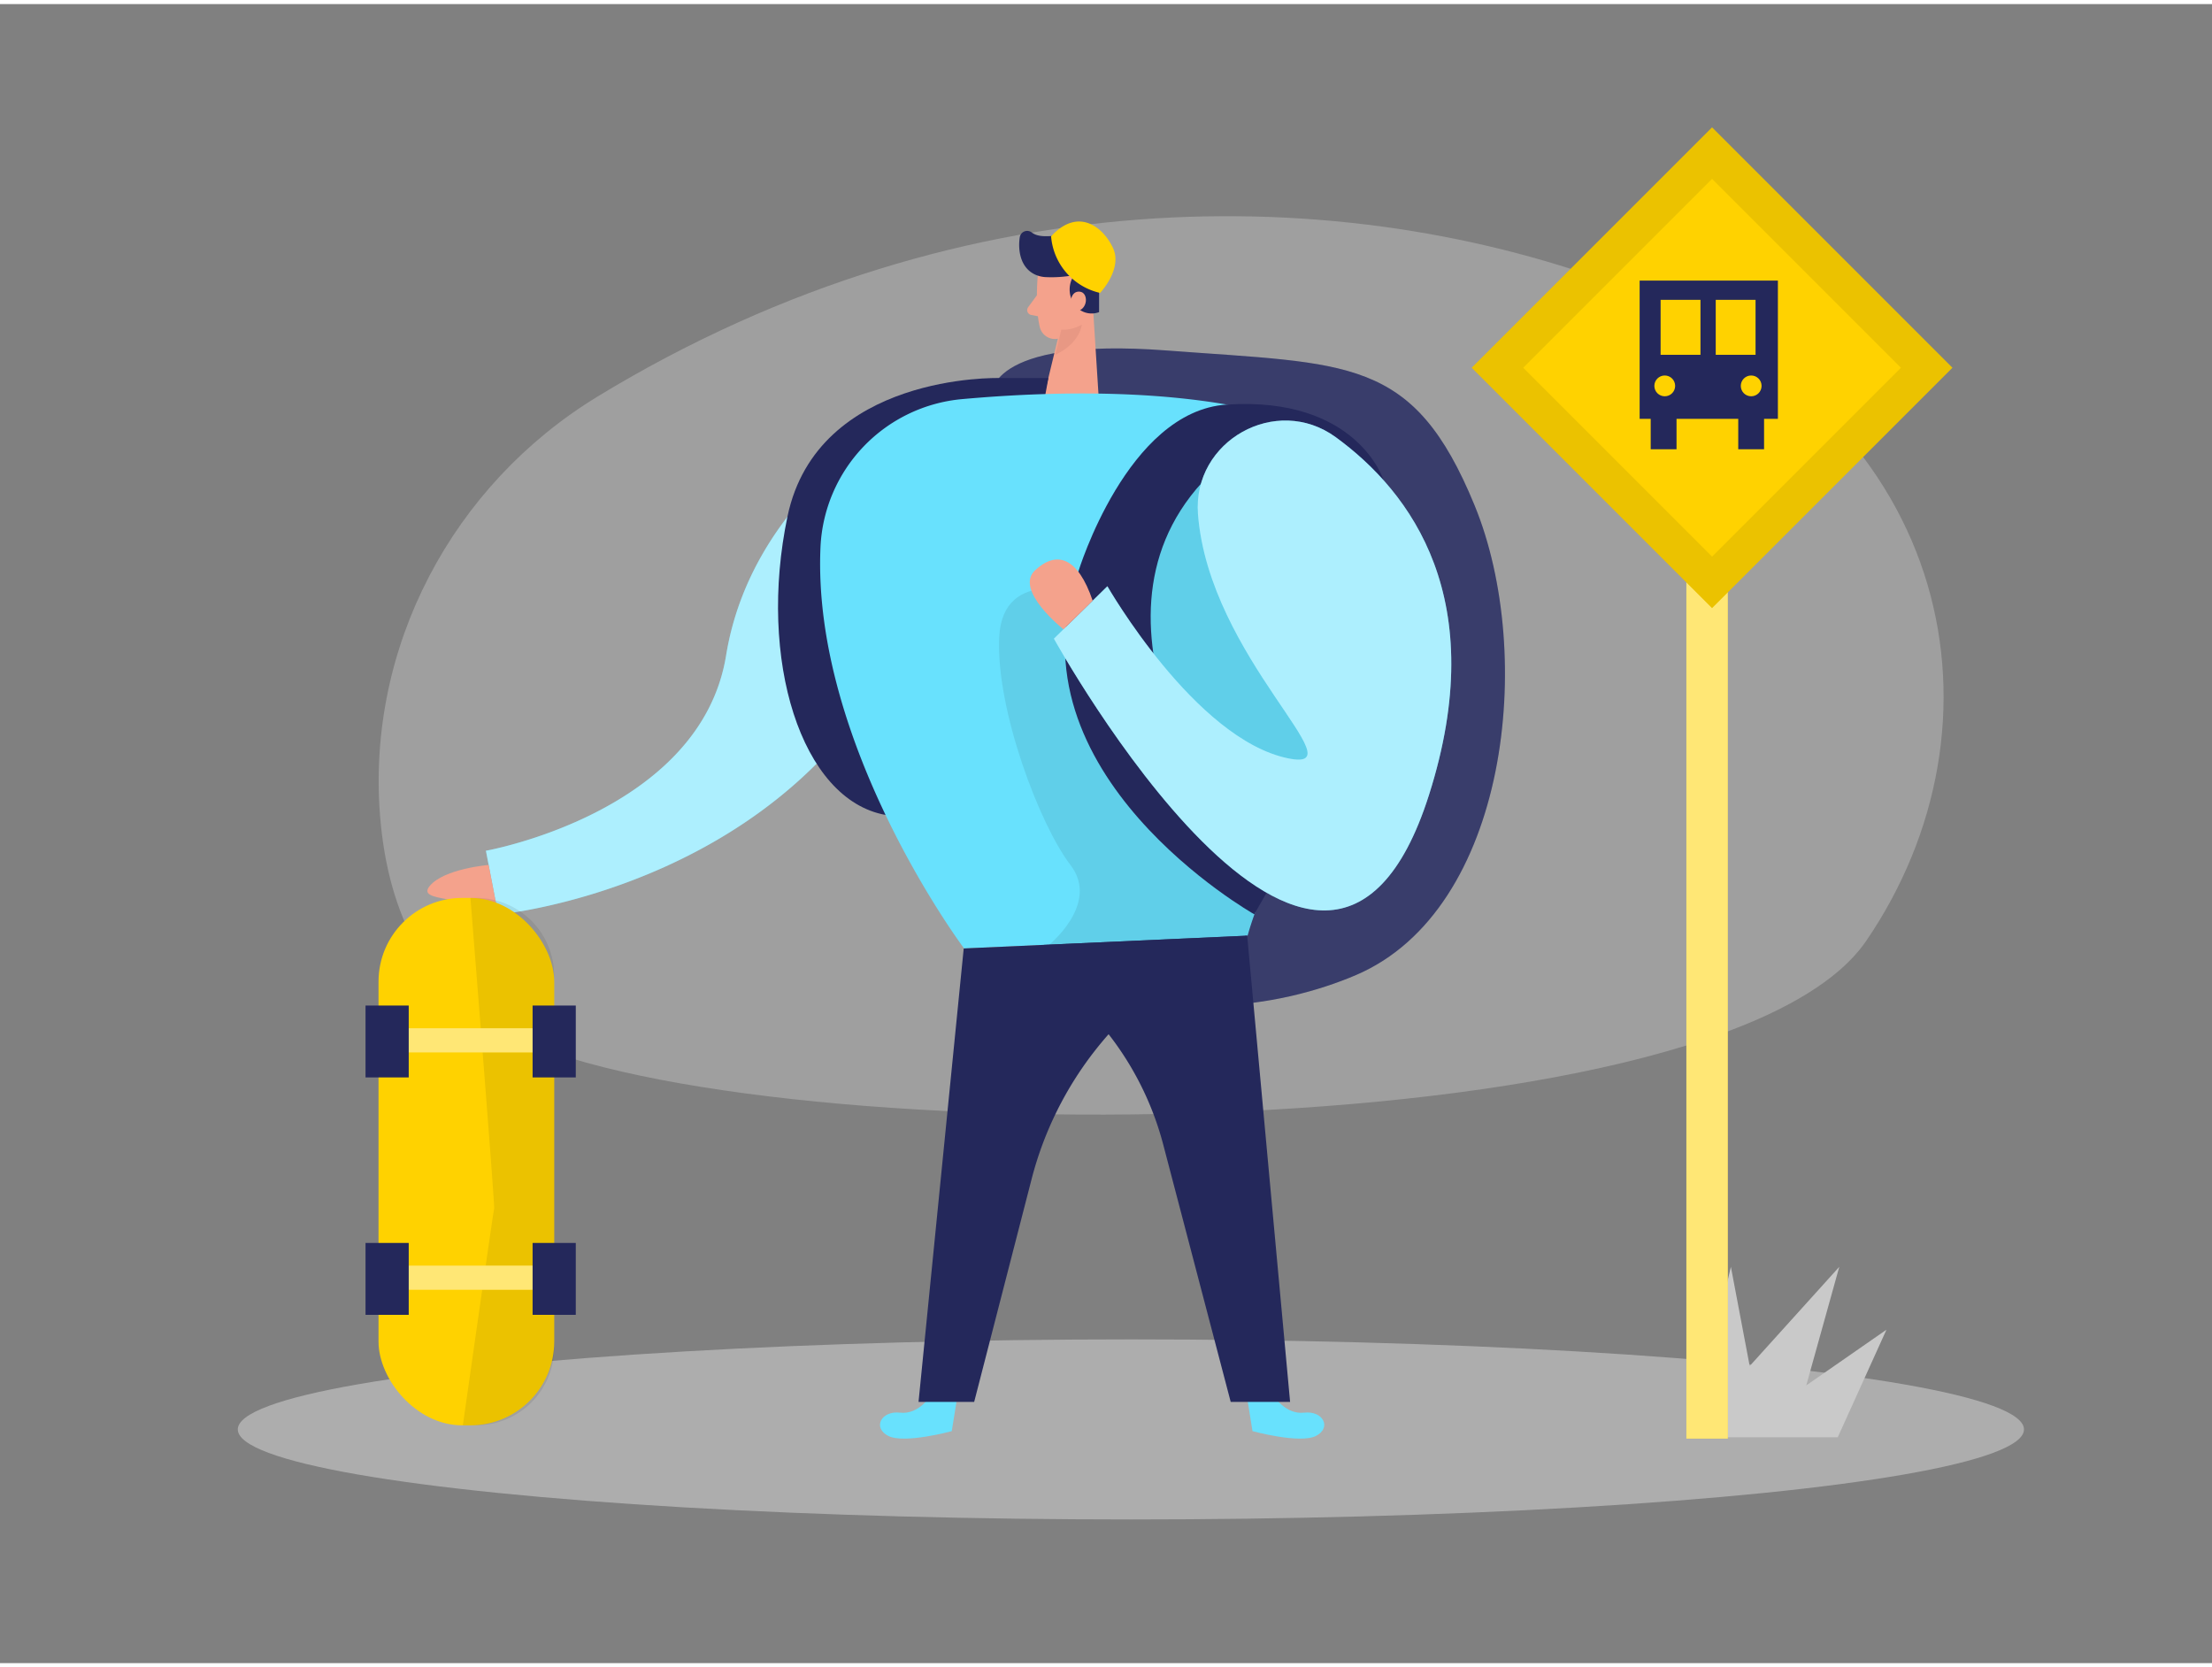 <svg id="Layer_1" data-name="Layer 1" xmlns="http://www.w3.org/2000/svg" viewBox="0 0 400 300" width="406" height="306" class="illustration styles_illustrationTablet__1DWOa"><rect x="0" y="0" width="400" height="300" fill="#808080" stroke="none"/><title>#89_school_twocolour</title><path d="M108,71c-26.2,16-41.73,45.25-39.27,75.84,1.26,15.64,7.07,30.72,22.44,39,41,22,219.85,22.35,246.33-16.48s16.62-94-40.95-117C246.64,32.43,175.68,29.79,108,71Z" fill="#e6e6e6" opacity="0.3"></path><path d="M179.22,71S178,60.13,211,62.64s44.56,1,55.65,28,6.1,73.1-21.38,84.91S152.46,191.14,179.22,71Z" fill="#24285b"></path><path d="M179.22,71S178,60.13,211,62.64s44.56,1,55.65,28,6.1,73.1-21.38,84.91S152.46,191.14,179.22,71Z" fill="#fff" opacity="0.1"></path><path d="M162,75.37s-26.07,14-30.7,42.42S87.87,153.1,87.87,153.1l2.22,11.53s48.78-4.46,71.11-45.35A55.41,55.41,0,0,0,162,75.37Z" fill="#68e1fd"></path><path d="M162,75.37s-26.07,14-30.7,42.42S87.87,153.1,87.87,153.1l2.22,11.53s48.78-4.46,71.11-45.35A55.41,55.41,0,0,0,162,75.37Z" fill="#fff" opacity="0.46"></path><ellipse cx="204.5" cy="257.74" rx="161.5" ry="16.28" fill="#e6e6e6" opacity="0.45"></ellipse><path d="M187.66,49.12s-.53,5.58.37,9.3a2.82,2.82,0,0,0,3.42,2.06,6.21,6.21,0,0,0,4.9-4.63L198.07,51a5,5,0,0,0-2.17-5.39C192.76,43.28,187.82,45.71,187.66,49.12Z" fill="#f4a28c"></path><polygon points="197.56 53.48 198.72 71.8 188.58 71.72 191.8 58.42 197.56 53.48" fill="#f4a28c"></polygon><path d="M189.05,49.37a22.42,22.42,0,0,0,5.17-.35,4.65,4.65,0,0,0-.05,5.12,3.79,3.79,0,0,0,4.58,1.56l0-7.19a5.71,5.71,0,0,0-2.84-5.12,20.61,20.61,0,0,0-2.4-1.19c-2.06-.85-5.11.5-6.95-.91a1.35,1.35,0,0,0-2.15.86c-.35,2.19,0,5.64,3,6.86A5.43,5.43,0,0,0,189.05,49.37Z" fill="#24285b"></path><path d="M193.57,54s.06-2.15,1.68-2,1.55,3.29-.65,3.56Z" fill="#f4a28c"></path><path d="M187.51,52.65l-1.58,2.15a.89.89,0,0,0,.54,1.41l2.14.42Z" fill="#f4a28c"></path><path d="M191.92,58.87a6.7,6.7,0,0,0,3.71-.91s-.31,3.38-4.81,5.46Z" fill="#ce8172" opacity="0.31"></path><polygon points="305.73 259.17 313 228.34 316.4 246.28 332.6 228.34 326.63 249.78 341.13 239.71 332.32 259.17 305.73 259.17" fill="#c9c9c9"></polygon><path d="M168.27,251.64s-2.09,3.46-5.52,3.07-5,2.74-2.11,4.21,11.47-.87,11.47-.87l1-6.24Z" fill="#68e1fd"></path><path d="M230.33,251.64s2.09,3.46,5.52,3.07,5,2.74,2.11,4.21-11.47-.87-11.47-.87l-1-6.24Z" fill="#68e1fd"></path><path d="M180.65,67.62s-32.8-.91-38.24,25,2.46,51.24,17.71,54,29.46-79,29.46-79Z" fill="#24285b"></path><path d="M148.37,98.21A28.17,28.17,0,0,1,174,71.43c17.56-1.58,43.74-2.2,63,4.93,31.58,11.71-5.2,69.8-11.4,92.09l-51.26,2.32S146.78,134,148.37,98.21Z" fill="#68e1fd"></path><path d="M201.7,87.83l-5.33,18.92s-15.06-5.38-15.68,7.73,7.35,34,12.88,41.19-4.31,14.83-4.31,14.83l36.27-2.05,10.61-32.2,10.73-13V111L230,87.83,219.4,78Z" opacity="0.08"></path><path d="M195,102.62s8.82-29,26.82-30.2c23.62-1.53,28.36,13.63,28.36,13.63s-16.65-14.67-30.36-2-13.45,28.95-9.07,42.77,26.22,20,26.22,20l-10.16,17.77S181.81,139.18,195,102.62Z" fill="#24285b"></path><path d="M190.07,42a11.43,11.43,0,0,0,8.86,10.23s4.13-4.33,2.32-8.16S194.93,36.71,190.07,42Z" fill="#ffd200"></path><path d="M216.63,92.21c-1-13.26,14.16-21.73,24.91-13.9,13.71,10,28.11,29.39,16.86,64.72-19.08,59.92-67.82-28.28-67.82-28.28l9.67-9.48s15.85,27.66,32.68,31.12C246,139.07,218.62,118.2,216.63,92.21Z" fill="#68e1fd"></path><path d="M216.63,92.21c-1-13.26,14.16-21.73,24.91-13.9,13.71,10,28.11,29.39,16.86,64.72-19.08,59.92-67.82-28.28-67.82-28.28l9.67-9.48s15.85,27.66,32.68,31.12C246,139.07,218.62,118.2,216.63,92.21Z" fill="#fff" opacity="0.46"></path><path d="M192.31,113.06s-9-7.1-5.12-10.69,7.71-2.42,10.4,5.51Z" fill="#f4a28c"></path><path d="M88.36,155.67s-8,.65-10.63,3.77,7,1.64,12.36,5.19Z" fill="#f4a28c"></path><rect x="68.45" y="161.63" width="31.77" height="95.37" rx="15.13" ry="15.13" fill="#ffd200"></rect><path d="M85.07,161.63s4.45,55.72,4.29,56.19S83.7,257,83.7,257h2.42a14.08,14.08,0,0,0,14.09-14.08v-67.2a14.08,14.08,0,0,0-14.08-14.09Z" opacity="0.08"></path><rect x="70.01" y="185.2" width="30.13" height="4.37" fill="#ffd200"></rect><rect x="70.01" y="185.2" width="30.13" height="4.37" fill="#fff" opacity="0.46"></rect><rect x="66.1" y="181.09" width="7.81" height="13" fill="#24285b"></rect><rect x="96.31" y="181.09" width="7.81" height="13" fill="#24285b"></rect><rect x="70.01" y="228.12" width="30.13" height="4.37" fill="#ffd200"></rect><rect x="70.01" y="228.12" width="30.13" height="4.37" fill="#fff" opacity="0.46"></rect><rect x="66.1" y="224.02" width="7.81" height="13" fill="#24285b"></rect><rect x="96.31" y="224.02" width="7.81" height="13" fill="#24285b"></rect><path d="M174.27,170.77l-8.17,82h10.06l10.38-40.27a63.41,63.41,0,0,1,32-40.37l7-3.67Z" fill="#24285b"></path><path d="M225.53,168.45l7.76,84.31H222.55L210.34,206.2A55.33,55.33,0,0,0,188.61,175h0Z" fill="#24285b"></path><rect x="304.95" y="75.3" width="7.49" height="184.1" fill="#ffd200"></rect><rect x="304.95" y="75.3" width="7.49" height="184.1" fill="#fff" opacity="0.46"></rect><rect x="278.86" y="35.03" width="61.47" height="61.47" transform="translate(137.18 -199.66) rotate(45)" fill="#ffd200"></rect><rect x="278.86" y="35.03" width="61.47" height="61.47" transform="translate(137.18 -199.66) rotate(45)" opacity="0.08"></rect><rect x="285.45" y="41.61" width="48.3" height="48.3" transform="translate(137.18 -199.66) rotate(45)" fill="#ffd200"></rect><rect x="296.5" y="50" width="25" height="25" fill="#24285b"></rect><rect x="298.5" y="71.8" width="4.67" height="8.7" fill="#24285b"></rect><rect x="314.33" y="71.8" width="4.67" height="8.7" fill="#24285b"></rect><rect x="300.29" y="53.48" width="17.17" height="9.94" fill="#ffd200"></rect><rect x="307.5" y="52.33" width="2.76" height="12.17" fill="#24285b"></rect><circle cx="301.04" cy="69.04" r="1.88" fill="#ffd200"></circle><circle cx="316.67" cy="69.04" r="1.88" fill="#ffd200"></circle></svg>